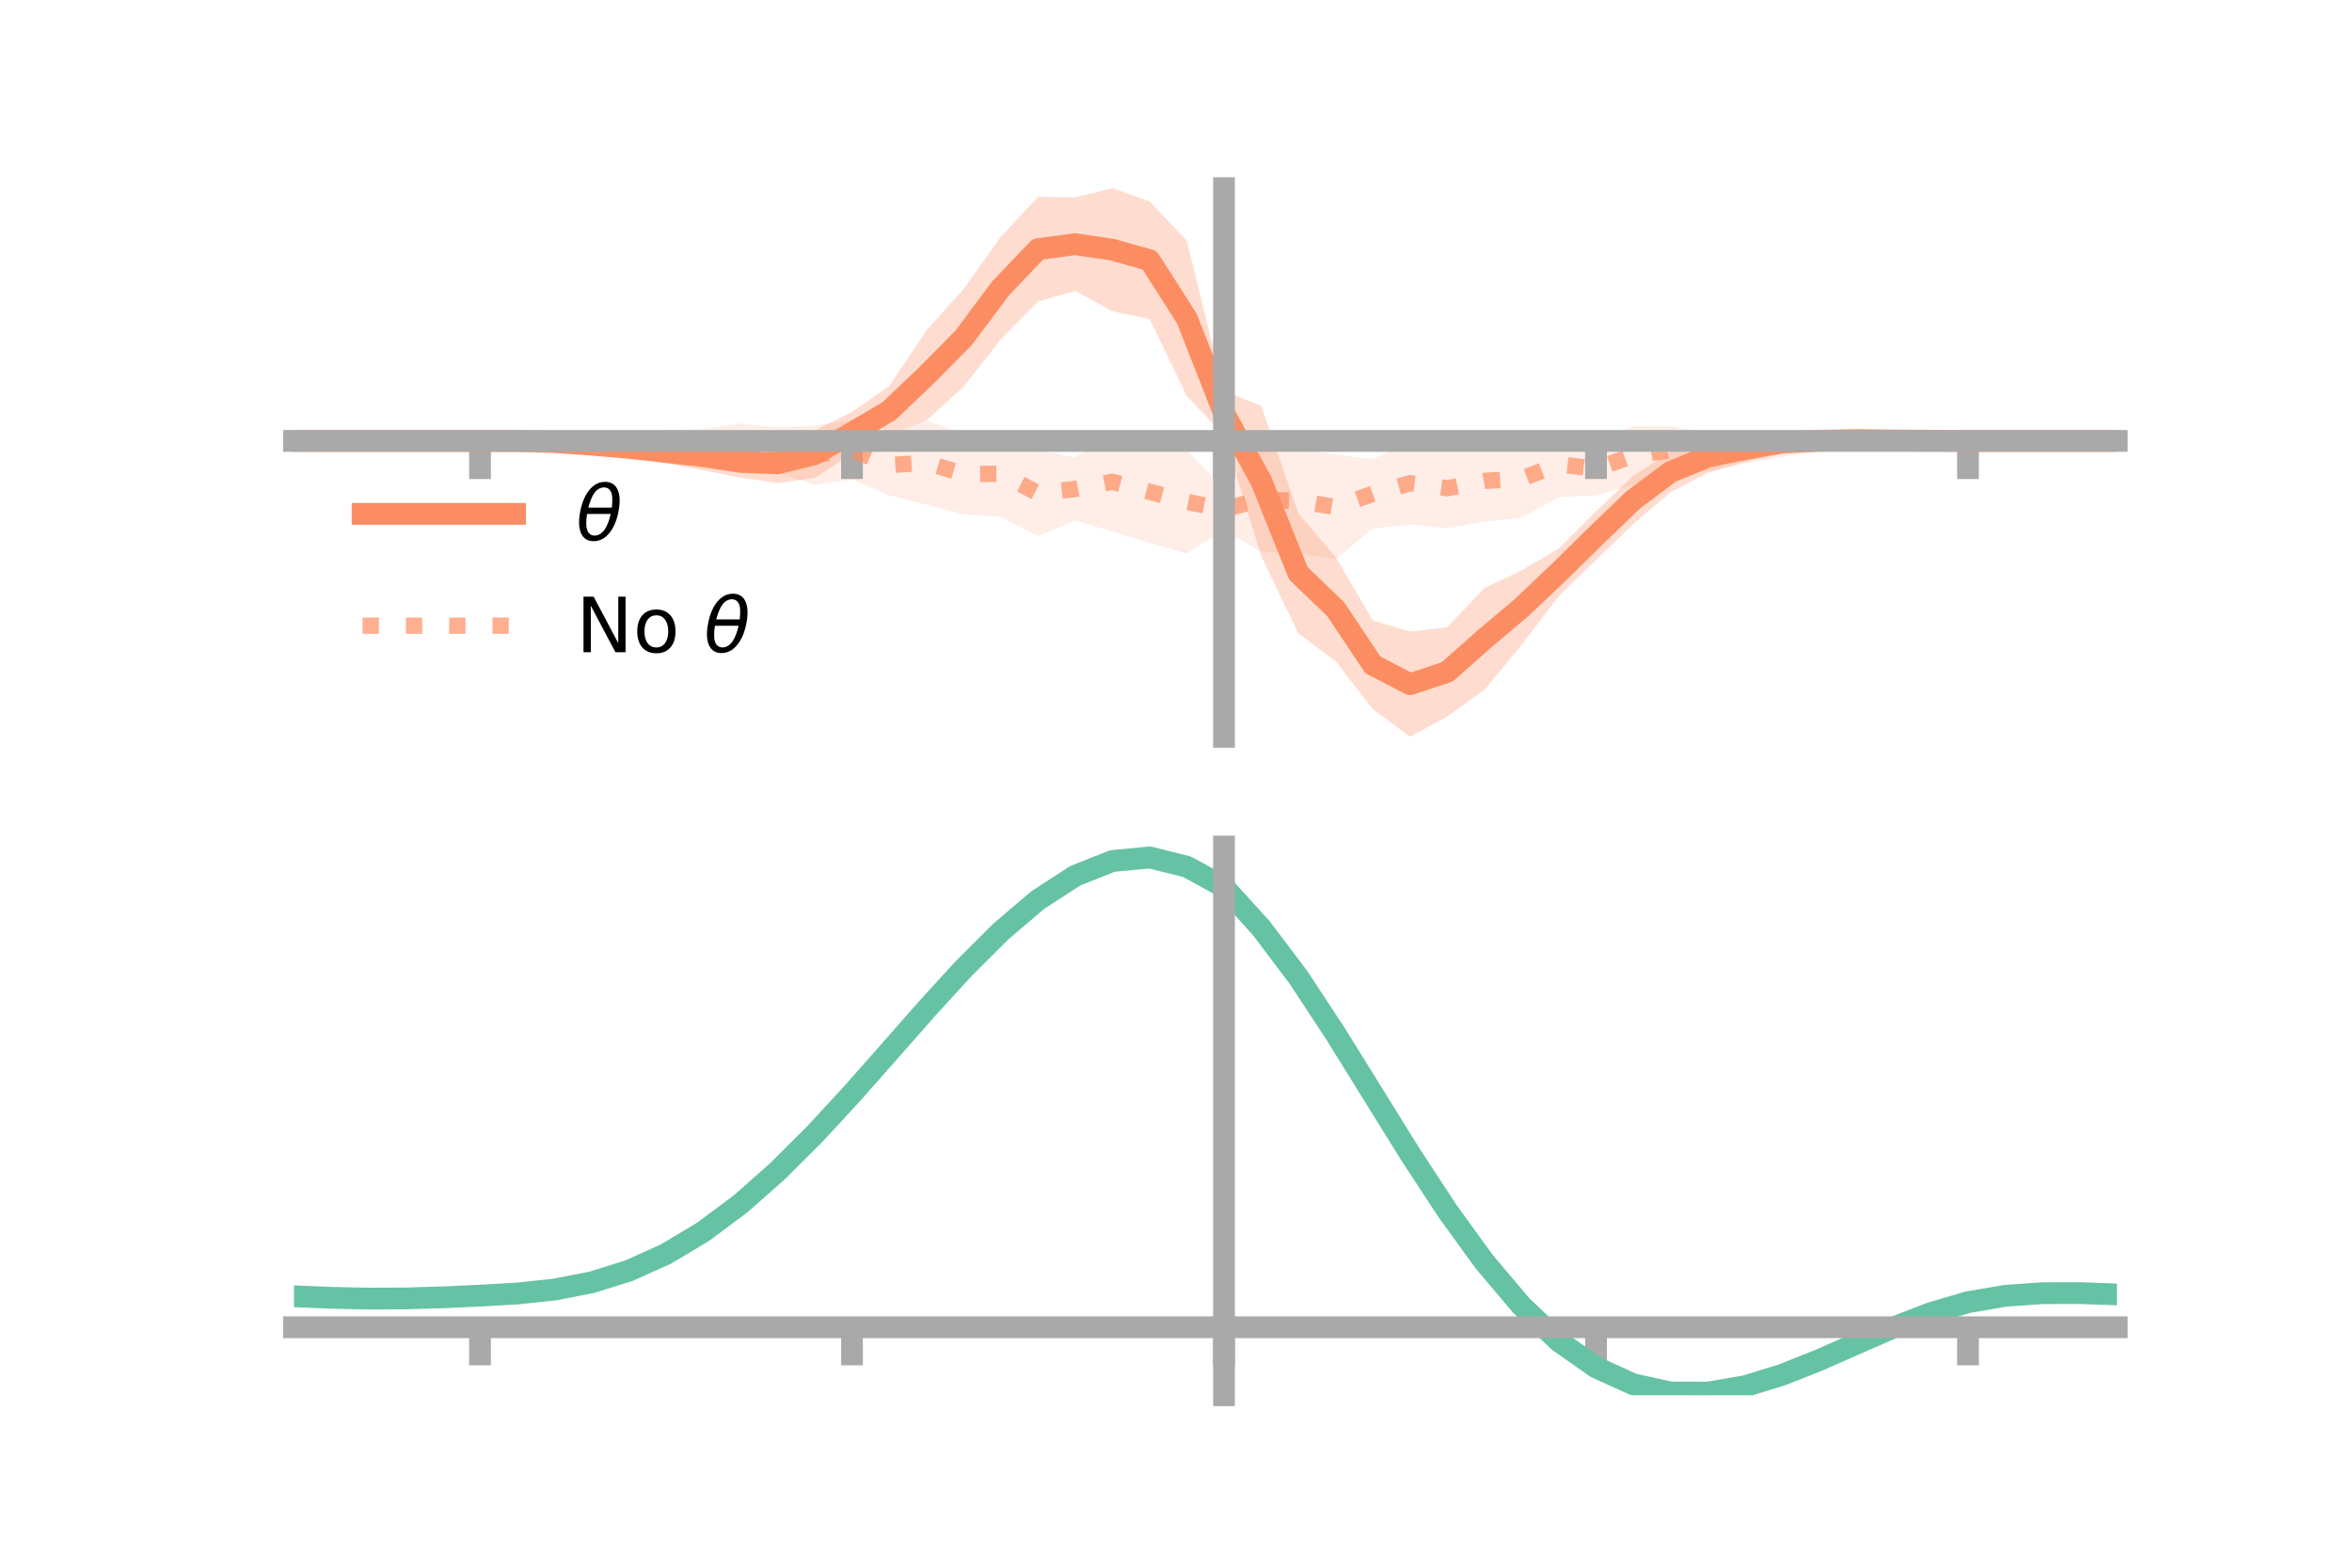<?xml version="1.0" encoding="utf-8" standalone="no"?>
<!DOCTYPE svg PUBLIC "-//W3C//DTD SVG 1.1//EN"
  "http://www.w3.org/Graphics/SVG/1.1/DTD/svg11.dtd">
<!-- Created with matplotlib (https://matplotlib.org/) -->
<svg height="144pt" version="1.1" viewBox="0 0 216 144" width="216pt" xmlns="http://www.w3.org/2000/svg" xmlns:xlink="http://www.w3.org/1999/xlink">
 <defs>
  <style type="text/css">*{stroke-linecap:butt;stroke-linejoin:round;}</style>
 </defs>
 <g id="figure_1">
  <g id="patch_1">
   <path d="M 0 144 
L 216 144 
L 216 0 
L 0 0 
z
" style="fill:none;"/>
  </g>
  <g id="axes_1">
   <g id="patch_2">
    <path d="M 27 67.68 
L 194.4 67.68 
L 194.4 17.28 
L 27 17.28 
z
" style="fill:none;"/>
   </g>
   <g id="PolyCollection_1">
    <path clip-path="url(#p29408d0531)" d="M 27 40.501 
L 27 40.501 
L 30.416 40.501 
L 33.833 40.501 
L 37.249 40.501 
L 40.665 40.501 
L 44.082 40.501 
L 47.498 40.349 
L 50.914 40.414 
L 54.331 40.404 
L 57.747 40.447 
L 61.163 40.499 
L 64.58 40.591 
L 67.996 40.987 
L 71.412 40.751 
L 74.829 39.535 
L 78.245 37.83 
L 81.661 35.462 
L 85.078 30.365 
L 88.494 26.541 
L 91.91 21.756 
L 95.327 18.074 
L 98.743 18.134 
L 102.159 17.28 
L 105.576 18.493 
L 108.992 22.122 
L 112.408 35.903 
L 115.824 37.278 
L 119.241 47.141 
L 122.657 51.161 
L 126.073 56.993 
L 129.49 58.013 
L 132.906 57.614 
L 136.322 54.014 
L 139.739 52.393 
L 143.155 50.37 
L 146.571 46.966 
L 149.988 43.703 
L 153.404 41.499 
L 156.82 40.458 
L 160.237 40.055 
L 163.653 39.618 
L 167.069 39.765 
L 170.486 39.967 
L 173.902 40.189 
L 177.318 40.307 
L 180.735 40.5 
L 184.151 40.501 
L 187.567 40.501 
L 190.984 40.501 
L 194.4 40.501 
L 194.4 40.501 
L 194.4 40.501 
L 190.984 40.501 
L 187.567 40.501 
L 184.151 40.501 
L 180.735 40.501 
L 177.318 40.658 
L 173.902 40.735 
L 170.486 40.879 
L 167.069 41.206 
L 163.653 41.677 
L 160.237 42.42 
L 156.82 43.44 
L 153.404 45.229 
L 149.988 48.145 
L 146.571 51.445 
L 143.155 54.762 
L 139.739 59.226 
L 136.322 63.373 
L 132.906 65.821 
L 129.49 67.68 
L 126.073 65.133 
L 122.657 60.734 
L 119.241 58.201 
L 115.824 51.076 
L 112.408 39.996 
L 108.992 36.378 
L 105.576 29.309 
L 102.159 28.591 
L 98.743 26.728 
L 95.327 27.698 
L 91.91 31.174 
L 88.494 35.525 
L 85.078 38.613 
L 81.661 40.02 
L 78.245 41.689 
L 74.829 43.904 
L 71.412 44.369 
L 67.996 43.871 
L 64.58 43.208 
L 61.163 42.54 
L 57.747 41.829 
L 54.331 41.279 
L 50.914 40.795 
L 47.498 40.665 
L 44.082 40.501 
L 40.665 40.501 
L 37.249 40.501 
L 33.833 40.501 
L 30.416 40.501 
L 27 40.501 
z
" style="fill:#fc8d62;fill-opacity:0.3;"/>
   </g>
   <g id="PolyCollection_2">
    <path clip-path="url(#p29408d0531)" d="M 27 40.501 
L 27 40.501 
L 30.416 40.501 
L 33.833 40.501 
L 37.249 40.501 
L 40.665 40.501 
L 44.082 40.501 
L 47.498 40.454 
L 50.914 40.257 
L 54.331 40.131 
L 57.747 39.823 
L 61.163 39.511 
L 64.58 39.396 
L 67.996 38.896 
L 71.412 39.262 
L 74.829 39.09 
L 78.245 38.567 
L 81.661 39.958 
L 85.078 38.631 
L 88.494 39.83 
L 91.91 39.579 
L 95.327 41.348 
L 98.743 42.02 
L 102.159 39.67 
L 105.576 40.467 
L 108.992 41.357 
L 112.408 44.881 
L 115.824 41.048 
L 119.241 41.231 
L 122.657 41.764 
L 126.073 42.171 
L 129.49 40.585 
L 132.906 41.153 
L 136.322 40.441 
L 139.739 40.375 
L 143.155 39.647 
L 146.571 40.626 
L 149.988 39.126 
L 153.404 39.162 
L 156.82 39.756 
L 160.237 40.464 
L 163.653 39.539 
L 167.069 39.993 
L 170.486 40.208 
L 173.902 40.292 
L 177.318 40.403 
L 180.735 40.501 
L 184.151 40.501 
L 187.567 40.501 
L 190.984 40.501 
L 194.4 40.501 
L 194.4 40.501 
L 194.4 40.501 
L 190.984 40.501 
L 187.567 40.501 
L 184.151 40.501 
L 180.735 40.501 
L 177.318 40.596 
L 173.902 40.812 
L 170.486 41.055 
L 167.069 41.406 
L 163.653 41.985 
L 160.237 42.589 
L 156.82 43.329 
L 153.404 43.537 
L 149.988 44.568 
L 146.571 45.496 
L 143.155 45.645 
L 139.739 47.562 
L 136.322 47.91 
L 132.906 48.54 
L 129.49 48.182 
L 126.073 48.544 
L 122.657 51.378 
L 119.241 50.803 
L 115.824 50.695 
L 112.408 48.688 
L 108.992 50.834 
L 105.576 49.871 
L 102.159 48.835 
L 98.743 47.817 
L 95.327 49.251 
L 91.91 47.467 
L 88.494 47.243 
L 85.078 46.363 
L 81.661 45.492 
L 78.245 44.023 
L 74.829 44.529 
L 71.412 43.403 
L 67.996 42.404 
L 64.58 41.747 
L 61.163 41.789 
L 57.747 41.345 
L 54.331 40.903 
L 50.914 40.734 
L 47.498 40.561 
L 44.082 40.501 
L 40.665 40.501 
L 37.249 40.501 
L 33.833 40.501 
L 30.416 40.501 
L 27 40.501 
z
" style="fill:#fc8d62;fill-opacity:0.15;"/>
   </g>
   <g id="matplotlib.axis_1">
    <g id="xtick_1">
     <g id="line2d_1">
      <defs>
       <path d="M 0 0 
L 0 3.5 
" id="m64eea9275f" style="stroke:#a9a9a9;stroke-width:2;"/>
      </defs>
      <g>
       <use style="fill:#a9a9a9;stroke:#a9a9a9;stroke-width:2;" x="44.082" xlink:href="#m64eea9275f" y="40.501"/>
      </g>
     </g>
    </g>
    <g id="xtick_2">
     <g id="line2d_2">
      <g>
       <use style="fill:#a9a9a9;stroke:#a9a9a9;stroke-width:2;" x="78.245" xlink:href="#m64eea9275f" y="40.501"/>
      </g>
     </g>
    </g>
    <g id="xtick_3">
     <g id="line2d_3">
      <g>
       <use style="fill:#a9a9a9;stroke:#a9a9a9;stroke-width:2;" x="112.408" xlink:href="#m64eea9275f" y="40.501"/>
      </g>
     </g>
    </g>
    <g id="xtick_4">
     <g id="line2d_4">
      <g>
       <use style="fill:#a9a9a9;stroke:#a9a9a9;stroke-width:2;" x="146.571" xlink:href="#m64eea9275f" y="40.501"/>
      </g>
     </g>
    </g>
    <g id="xtick_5">
     <g id="line2d_5">
      <g>
       <use style="fill:#a9a9a9;stroke:#a9a9a9;stroke-width:2;" x="180.735" xlink:href="#m64eea9275f" y="40.501"/>
      </g>
     </g>
    </g>
   </g>
   <g id="matplotlib.axis_2"/>
   <g id="line2d_6">
    <path clip-path="url(#p29408d0531)" d="M 27 40.501 
L 30.416 40.501 
L 33.833 40.501 
L 37.249 40.501 
L 40.665 40.501 
L 44.082 40.501 
L 47.498 40.507 
L 50.914 40.605 
L 54.331 40.842 
L 57.747 41.138 
L 61.163 41.519 
L 64.58 41.9 
L 67.996 42.429 
L 71.412 42.56 
L 74.829 41.719 
L 78.245 39.759 
L 81.661 37.741 
L 85.078 34.489 
L 88.494 31.033 
L 91.91 26.465 
L 95.327 22.886 
L 98.743 22.431 
L 102.159 22.935 
L 105.576 23.901 
L 108.992 29.25 
L 112.408 37.949 
L 115.824 44.177 
L 119.241 52.671 
L 122.657 55.947 
L 126.073 61.063 
L 129.49 62.847 
L 132.906 61.718 
L 136.322 58.693 
L 139.739 55.809 
L 143.155 52.566 
L 146.571 49.206 
L 149.988 45.924 
L 153.404 43.364 
L 156.82 41.949 
L 160.237 41.237 
L 163.653 40.648 
L 167.069 40.485 
L 170.486 40.423 
L 173.902 40.462 
L 177.318 40.483 
L 180.735 40.501 
L 184.151 40.501 
L 187.567 40.501 
L 190.984 40.501 
L 194.4 40.501 
" style="fill:none;stroke:#fc8d62;stroke-linecap:square;stroke-width:2;"/>
   </g>
   <g id="line2d_7">
    <path clip-path="url(#p29408d0531)" d="M 27 40.501 
L 30.416 40.501 
L 33.833 40.501 
L 37.249 40.501 
L 40.665 40.501 
L 44.082 40.501 
L 47.498 40.507 
L 50.914 40.496 
L 54.331 40.517 
L 57.747 40.584 
L 61.163 40.65 
L 64.58 40.572 
L 67.996 40.65 
L 71.412 41.333 
L 74.829 41.809 
L 78.245 41.295 
L 81.661 42.725 
L 85.078 42.497 
L 88.494 43.537 
L 91.91 43.523 
L 95.327 45.3 
L 98.743 44.918 
L 102.159 44.252 
L 105.576 45.169 
L 108.992 46.095 
L 112.408 46.785 
L 115.824 45.872 
L 119.241 46.017 
L 122.657 46.571 
L 126.073 45.358 
L 129.49 44.384 
L 132.906 44.847 
L 136.322 44.175 
L 139.739 43.968 
L 143.155 42.646 
L 146.571 43.061 
L 149.988 41.847 
L 153.404 41.35 
L 156.82 41.542 
L 160.237 41.526 
L 163.653 40.762 
L 167.069 40.7 
L 170.486 40.632 
L 173.902 40.552 
L 177.318 40.5 
L 180.735 40.501 
L 184.151 40.501 
L 187.567 40.501 
L 190.984 40.501 
L 194.4 40.501 
" style="fill:none;stroke:#fc8d62;stroke-dasharray:1.5,2.475;stroke-dashoffset:0;stroke-opacity:0.7;stroke-width:1.5;"/>
   </g>
   <g id="patch_3">
    <path d="M 112.408 67.68 
L 112.408 17.28 
" style="fill:none;stroke:#a9a9a9;stroke-linecap:square;stroke-linejoin:miter;stroke-width:2;"/>
   </g>
   <g id="patch_4">
    <path d="M 194.4 67.68 
L 194.4 17.28 
" style="fill:none;"/>
   </g>
   <g id="patch_5">
    <path d="M 27 40.501 
L 194.4 40.501 
" style="fill:none;stroke:#a9a9a9;stroke-linecap:square;stroke-linejoin:miter;stroke-width:2;"/>
   </g>
   <g id="patch_6">
    <path d="M 27 17.28 
L 194.4 17.28 
" style="fill:none;"/>
   </g>
   <g id="legend_1">
    <g id="line2d_8">
     <path d="M 33.3 47.2 
L 47.3 47.2 
" style="fill:none;stroke:#fc8d62;stroke-linecap:square;stroke-width:2;"/>
    </g>
    <g id="line2d_9"/>
    <g id="text_1">
     <!-- $\theta$ -->
     <g transform="translate(52.9 49.65)scale(0.07 -0.07)">
      <defs>
       <path d="M 45.516 34.672 
L 14.453 34.672 
Q 12.359 20.062 14.5 13.875 
Q 17.188 6.25 24.469 6.25 
Q 31.781 6.25 37.359 13.922 
Q 42.234 20.656 45.516 34.672 
z
M 47.016 42.969 
Q 48.344 56.844 46.625 61.719 
Q 43.953 69.438 36.766 69.438 
Q 29.297 69.438 23.828 61.812 
Q 19.531 55.672 16.156 42.969 
z
M 38.188 76.766 
Q 49.906 76.766 54.594 66.406 
Q 59.281 56.109 55.719 37.844 
Q 52.203 19.625 43.453 9.281 
Q 34.766 -1.125 23.047 -1.125 
Q 11.281 -1.125 6.641 9.281 
Q 2 19.625 5.516 37.844 
Q 9.078 56.109 17.719 66.406 
Q 26.422 76.766 38.188 76.766 
z
" id="DejaVuSans-Oblique-952"/>
      </defs>
      <use transform="translate(0 0.234)" xlink:href="#DejaVuSans-Oblique-952"/>
     </g>
    </g>
    <g id="line2d_10">
     <path d="M 33.3 57.474 
L 47.3 57.474 
" style="fill:none;stroke:#fc8d62;stroke-dasharray:1.5,2.475;stroke-dashoffset:0;stroke-opacity:0.7;stroke-width:1.5;"/>
    </g>
    <g id="line2d_11"/>
    <g id="text_2">
     <!-- No $\theta$ -->
     <g transform="translate(52.9 59.924)scale(0.07 -0.07)">
      <defs>
       <path d="M 9.812 72.906 
L 23.094 72.906 
L 55.422 11.922 
L 55.422 72.906 
L 64.984 72.906 
L 64.984 0 
L 51.703 0 
L 19.391 60.984 
L 19.391 0 
L 9.812 0 
z
" id="DejaVuSans-78"/>
       <path d="M 30.609 48.391 
Q 23.391 48.391 19.188 42.75 
Q 14.984 37.109 14.984 27.297 
Q 14.984 17.484 19.156 11.844 
Q 23.344 6.203 30.609 6.203 
Q 37.797 6.203 41.984 11.859 
Q 46.188 17.531 46.188 27.297 
Q 46.188 37.016 41.984 42.703 
Q 37.797 48.391 30.609 48.391 
z
M 30.609 56 
Q 42.328 56 49.016 48.375 
Q 55.719 40.766 55.719 27.297 
Q 55.719 13.875 49.016 6.219 
Q 42.328 -1.422 30.609 -1.422 
Q 18.844 -1.422 12.172 6.219 
Q 5.516 13.875 5.516 27.297 
Q 5.516 40.766 12.172 48.375 
Q 18.844 56 30.609 56 
z
" id="DejaVuSans-111"/>
       <path id="DejaVuSans-32"/>
      </defs>
      <use transform="translate(0 0.234)" xlink:href="#DejaVuSans-78"/>
      <use transform="translate(74.805 0.234)" xlink:href="#DejaVuSans-111"/>
      <use transform="translate(135.986 0.234)" xlink:href="#DejaVuSans-32"/>
      <use transform="translate(167.773 0.234)" xlink:href="#DejaVuSans-Oblique-952"/>
     </g>
    </g>
   </g>
  </g>
  <g id="axes_2">
   <g id="patch_7">
    <path d="M 27 128.16 
L 194.4 128.16 
L 194.4 77.76 
L 27 77.76 
z
" style="fill:none;"/>
   </g>
   <g id="PolyCollection_3">
    <path clip-path="url(#pa16f369dda)" d="M 27 119.118 
L 27 119.016 
L 30.416 119.166 
L 33.833 119.242 
L 37.249 119.221 
L 40.665 119.109 
L 44.082 118.942 
L 47.498 118.733 
L 50.914 118.358 
L 54.331 117.682 
L 57.747 116.596 
L 61.163 115.027 
L 64.58 112.938 
L 67.996 110.331 
L 71.412 107.245 
L 74.829 103.753 
L 78.245 99.961 
L 81.661 95.999 
L 85.078 92.022 
L 88.494 88.198 
L 91.91 84.709 
L 95.327 81.741 
L 98.743 79.477 
L 102.159 78.095 
L 105.576 77.76 
L 108.992 78.621 
L 112.408 80.53 
L 115.824 84.355 
L 119.241 88.956 
L 122.657 94.237 
L 126.073 99.842 
L 129.49 105.445 
L 132.906 110.765 
L 136.322 115.569 
L 139.739 119.678 
L 143.155 122.972 
L 146.571 125.39 
L 149.988 126.936 
L 153.404 127.669 
L 156.82 127.684 
L 160.237 127.102 
L 163.653 126.066 
L 167.069 124.731 
L 170.486 123.254 
L 173.902 121.795 
L 177.318 120.503 
L 180.735 119.521 
L 184.151 118.945 
L 187.567 118.709 
L 190.984 118.707 
L 194.4 118.839 
L 194.4 118.961 
L 194.4 118.961 
L 190.984 118.846 
L 187.567 118.861 
L 184.151 119.108 
L 180.735 119.703 
L 177.318 120.721 
L 173.902 122.068 
L 170.486 123.592 
L 167.069 125.129 
L 163.653 126.511 
L 160.237 127.574 
L 156.82 128.16 
L 153.404 128.13 
L 149.988 127.374 
L 146.571 125.817 
L 143.155 123.432 
L 139.739 120.23 
L 136.322 116.263 
L 132.906 111.637 
L 129.49 106.513 
L 126.073 101.109 
L 122.657 95.696 
L 119.241 90.589 
L 115.824 86.136 
L 112.408 82.425 
L 108.992 80.591 
L 105.576 79.76 
L 102.159 80.082 
L 98.743 81.409 
L 95.327 83.579 
L 91.91 86.42 
L 88.494 89.755 
L 85.078 93.404 
L 81.661 97.197 
L 78.245 100.972 
L 74.829 104.583 
L 71.412 107.908 
L 67.996 110.85 
L 64.58 113.34 
L 61.163 115.343 
L 57.747 116.853 
L 54.331 117.9 
L 50.914 118.55 
L 47.498 118.9 
L 44.082 119.085 
L 40.665 119.226 
L 37.249 119.314 
L 33.833 119.324 
L 30.416 119.253 
L 27 119.118 
z
" style="fill:#66c2a5;fill-opacity:0.3;"/>
   </g>
   <g id="matplotlib.axis_3">
    <g id="xtick_6">
     <g id="line2d_12">
      <g>
       <use style="fill:#a9a9a9;stroke:#a9a9a9;stroke-width:2;" x="44.082" xlink:href="#m64eea9275f" y="121.912"/>
      </g>
     </g>
    </g>
    <g id="xtick_7">
     <g id="line2d_13">
      <g>
       <use style="fill:#a9a9a9;stroke:#a9a9a9;stroke-width:2;" x="78.245" xlink:href="#m64eea9275f" y="121.912"/>
      </g>
     </g>
    </g>
    <g id="xtick_8">
     <g id="line2d_14">
      <g>
       <use style="fill:#a9a9a9;stroke:#a9a9a9;stroke-width:2;" x="112.408" xlink:href="#m64eea9275f" y="121.912"/>
      </g>
     </g>
    </g>
    <g id="xtick_9">
     <g id="line2d_15">
      <g>
       <use style="fill:#a9a9a9;stroke:#a9a9a9;stroke-width:2;" x="146.571" xlink:href="#m64eea9275f" y="121.912"/>
      </g>
     </g>
    </g>
    <g id="xtick_10">
     <g id="line2d_16">
      <g>
       <use style="fill:#a9a9a9;stroke:#a9a9a9;stroke-width:2;" x="180.735" xlink:href="#m64eea9275f" y="121.912"/>
      </g>
     </g>
    </g>
   </g>
   <g id="matplotlib.axis_4"/>
   <g id="line2d_17">
    <path clip-path="url(#pa16f369dda)" d="M 27 119.067 
L 30.416 119.21 
L 33.833 119.283 
L 37.249 119.267 
L 40.665 119.167 
L 44.082 119.013 
L 47.498 118.817 
L 50.914 118.454 
L 54.331 117.791 
L 57.747 116.724 
L 61.163 115.185 
L 64.58 113.139 
L 67.996 110.591 
L 71.412 107.577 
L 74.829 104.168 
L 78.245 100.466 
L 81.661 96.598 
L 85.078 92.713 
L 88.494 88.976 
L 91.91 85.565 
L 95.327 82.66 
L 98.743 80.443 
L 102.159 79.088 
L 105.576 78.76 
L 108.992 79.606 
L 112.408 81.477 
L 115.824 85.245 
L 119.241 89.772 
L 122.657 94.967 
L 126.073 100.475 
L 129.49 105.979 
L 132.906 111.201 
L 136.322 115.916 
L 139.739 119.954 
L 143.155 123.202 
L 146.571 125.603 
L 149.988 127.155 
L 153.404 127.9 
L 156.82 127.922 
L 160.237 127.338 
L 163.653 126.289 
L 167.069 124.93 
L 170.486 123.423 
L 173.902 121.932 
L 177.318 120.612 
L 180.735 119.612 
L 184.151 119.027 
L 187.567 118.785 
L 190.984 118.777 
L 194.4 118.9 
" style="fill:none;stroke:#66c2a5;stroke-linecap:square;stroke-width:2;"/>
   </g>
   <g id="patch_8">
    <path d="M 112.408 128.16 
L 112.408 77.76 
" style="fill:none;stroke:#a9a9a9;stroke-linecap:square;stroke-linejoin:miter;stroke-width:2;"/>
   </g>
   <g id="patch_9">
    <path d="M 194.4 128.16 
L 194.4 77.76 
" style="fill:none;"/>
   </g>
   <g id="patch_10">
    <path d="M 27 121.912 
L 194.4 121.912 
" style="fill:none;stroke:#a9a9a9;stroke-linecap:square;stroke-linejoin:miter;stroke-width:2;"/>
   </g>
   <g id="patch_11">
    <path d="M 27 77.76 
L 194.4 77.76 
" style="fill:none;"/>
   </g>
  </g>
 </g>
 <defs>
  <clipPath id="p29408d0531">
   <rect height="50.4" width="167.4" x="27" y="17.28"/>
  </clipPath>
  <clipPath id="pa16f369dda">
   <rect height="50.4" width="167.4" x="27" y="77.76"/>
  </clipPath>
 </defs>
</svg>
